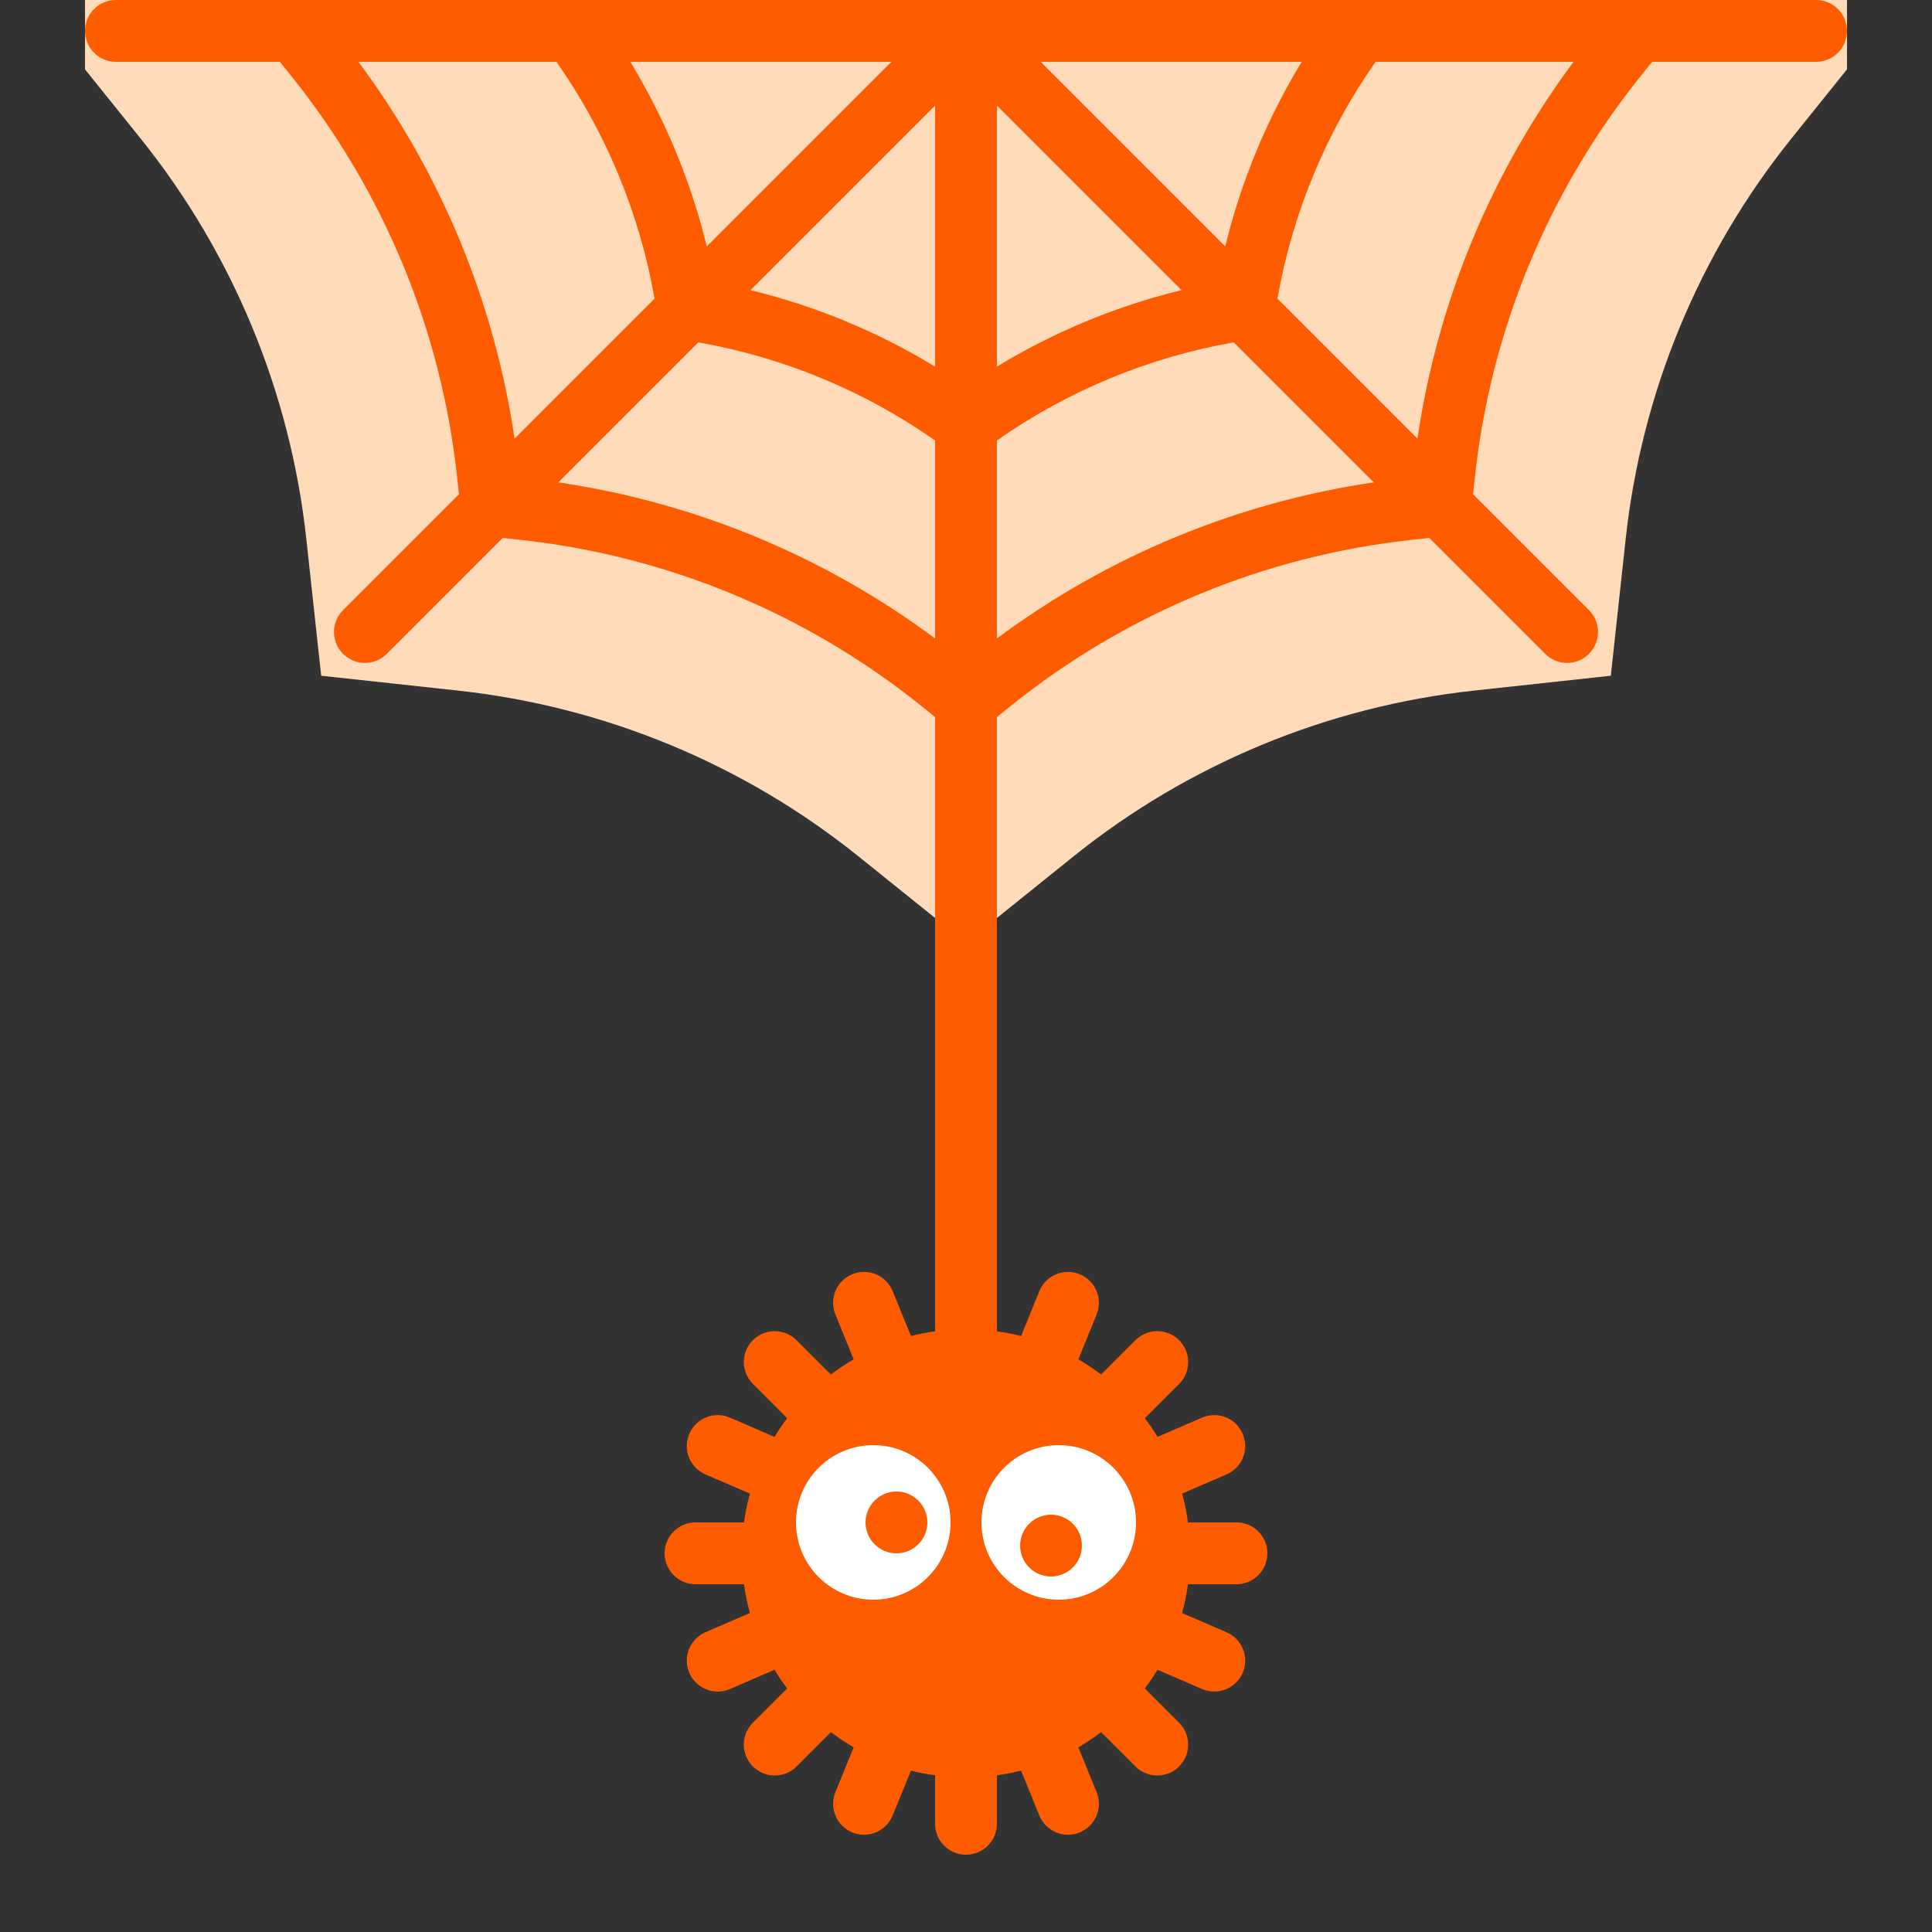 <svg width="250" height="250" viewBox="0 0 250 250" fill="none" xmlns="http://www.w3.org/2000/svg">
<rect x="0" y="0" width="250" height="250" fill="#333333" stroke="none"/>
<g clip-path="url(#clip0_7_2428)">
<path d="M125 -114L138.882 -102.84C153.761 -90.879 171.753 -83.426 190.732 -81.363L208.439 -79.439L210.363 -61.732C212.426 -42.753 219.879 -24.761 231.84 -9.882L243 4L231.84 17.882C219.879 32.761 212.426 50.753 210.363 69.732L208.439 87.439L190.732 89.363C171.753 91.426 153.761 98.879 138.882 110.84L125 122L111.118 110.84C96.239 98.879 78.248 91.426 59.268 89.363L41.561 87.439L39.637 69.732C37.574 50.753 30.121 32.761 18.16 17.882L7 4L18.16 -9.882C30.121 -24.761 37.574 -42.752 39.637 -61.731L41.561 -79.439L59.268 -81.363C78.248 -83.426 96.239 -90.879 111.118 -102.84L125 -114Z" fill="#FFDBB9"/>
<path fill-rule="evenodd" clip-rule="evenodd" d="M125 162C127.209 162 129 163.791 129 166V172.274C130.062 172.42 131.105 172.624 132.127 172.882L134.491 167.075C135.324 165.029 137.658 164.045 139.704 164.878C141.75 165.711 142.733 168.045 141.9 170.091L139.536 175.9C140.559 176.494 141.543 177.149 142.483 177.86L146.92 173.423C148.482 171.861 151.015 171.861 152.577 173.423C154.139 174.985 154.139 177.517 152.577 179.079L148.139 183.517C148.726 184.292 149.275 185.098 149.783 185.932L155.541 183.443C157.569 182.567 159.923 183.5 160.8 185.528C161.676 187.556 160.743 189.91 158.715 190.787L152.959 193.274C153.294 194.486 153.551 195.73 153.726 197H160C162.209 197 164 198.791 164 201C164 203.209 162.209 205 160 205H153.726C153.551 206.27 153.294 207.514 152.96 208.725L158.715 211.212C160.743 212.089 161.676 214.443 160.8 216.471C159.923 218.499 157.569 219.432 155.541 218.556L149.783 216.068C149.275 216.901 148.727 217.707 148.14 218.483L152.577 222.92C154.139 224.482 154.139 227.015 152.577 228.577C151.015 230.139 148.482 230.139 146.92 228.577L142.483 224.14C141.543 224.851 140.559 225.505 139.536 226.1L141.901 231.909C142.734 233.955 141.75 236.289 139.704 237.122C137.658 237.955 135.324 236.971 134.491 234.925L132.127 229.118C131.105 229.376 130.062 229.58 129 229.726V236C129 238.209 127.209 240 125 240C122.791 240 121 238.209 121 236V229.726C119.938 229.58 118.895 229.376 117.873 229.118L115.509 234.925C114.676 236.971 112.342 237.955 110.296 237.122C108.249 236.289 107.266 233.955 108.099 231.909L110.464 226.099C109.44 225.505 108.456 224.85 107.517 224.139L103.079 228.577C101.517 230.139 98.985 230.139 97.422 228.577C95.861 227.015 95.861 224.482 97.422 222.92L101.86 218.483C101.273 217.707 100.725 216.901 100.217 216.068L94.458 218.556C92.43 219.432 90.076 218.499 89.2 216.471C88.323 214.443 89.257 212.089 91.285 211.212L97.04 208.725C96.706 207.513 96.449 206.27 96.274 205H90C87.791 205 86 203.209 86 201C86 198.791 87.791 197 90 197H96.274C96.449 195.73 96.706 194.486 97.04 193.274L91.285 190.787C89.257 189.91 88.323 187.556 89.2 185.528C90.076 183.5 92.431 182.567 94.459 183.443L100.217 185.932C100.725 185.098 101.274 184.293 101.86 183.517L97.423 179.079C95.861 177.517 95.861 174.985 97.423 173.423C98.985 171.861 101.517 171.861 103.079 173.423L107.517 177.86C108.456 177.15 109.44 176.495 110.464 175.901L108.099 170.091C107.266 168.045 108.25 165.711 110.296 164.878C112.342 164.045 114.676 165.029 115.509 167.075L117.873 172.882C118.895 172.624 119.938 172.42 121 172.274V166C121 163.791 122.791 162 125 162Z" fill="#FF5C00"/>
<path fill-rule="evenodd" clip-rule="evenodd" d="M123 197C123 202.523 118.523 207 113 207C107.477 207 103 202.523 103 197C103 191.477 107.477 187 113 187C118.523 187 123 191.477 123 197ZM120 197C120 199.209 118.209 201 116 201C113.791 201 112 199.209 112 197C112 194.791 113.791 193 116 193C118.209 193 120 194.791 120 197ZM147 197C147 202.523 142.523 207 137 207C131.477 207 127 202.523 127 197C127 191.477 131.477 187 137 187C142.523 187 147 191.477 147 197ZM140 200C140 202.209 138.209 204 136 204C133.791 204 132 202.209 132 200C132 197.791 133.791 196 136 196C138.209 196 140 197.791 140 200Z" fill="white"/>
<path fill-rule="evenodd" clip-rule="evenodd" d="M124.21 -77.1L125 -77.735L125.79 -77.1C140.804 -65.031 158.752 -57.212 177.763 -54.419L159.644 -36.301C146.984 -38.524 135.06 -43.912 125 -52C114.94 -43.912 103.016 -38.524 90.356 -36.301L72.237 -54.419C91.248 -57.212 109.196 -65.031 124.21 -77.1ZM125 -42.032C133.469 -36.2 142.923 -31.973 152.889 -29.546L126.877 -3.533C126.317 -3.831 125.678 -4 125 -4C124.322 -4 123.683 -3.831 123.123 -3.533L97.111 -29.546C107.076 -31.973 116.531 -36.2 125 -42.032ZM121 13.657L97.111 37.546C105.535 39.597 113.593 42.935 121 47.441V13.657ZM121 56.995C111.839 50.57 101.376 46.236 90.356 44.301L72.237 62.419C89.911 65.015 106.667 71.956 121 82.618V56.995ZM129 82.618V56.995C138.161 50.57 148.624 46.236 159.644 44.301L177.763 62.419C160.089 65.015 143.333 71.956 129 82.618ZM129 92.784L130.802 91.335C145.681 79.374 163.673 71.921 182.652 69.858L184.952 69.608L199.953 84.61C201.515 86.172 204.048 86.172 205.61 84.61C207.172 83.048 207.172 80.515 205.61 78.953L190.608 63.952L190.858 61.652C192.921 42.673 200.374 24.681 212.335 9.802L213.784 8H235C237.209 8 239 6.209 239 4C239 1.791 237.209 0 235 0H213.784L212.335 -1.802C200.374 -16.681 192.921 -34.673 190.858 -53.652L190.608 -55.952L205.61 -70.953C207.172 -72.515 207.172 -75.048 205.61 -76.61C204.048 -78.172 201.515 -78.172 199.953 -76.61L184.952 -61.608L182.652 -61.858C163.673 -63.921 145.681 -71.374 130.802 -83.335L125 -88L119.197 -83.335C104.319 -71.374 86.327 -63.921 67.348 -61.858L65.048 -61.608L50.047 -76.61C48.485 -78.172 45.952 -78.172 44.39 -76.61C42.828 -75.048 42.828 -72.515 44.39 -70.953L59.392 -55.952L59.142 -53.652C57.079 -34.673 49.626 -16.681 37.665 -1.803L36.216 -7.62939e-06H15C12.791 -7.62939e-06 11 1.791 11 4C11 6.209 12.791 8 15 8H36.216L37.665 9.803C49.626 24.681 57.079 42.673 59.142 61.652L59.392 63.952L44.39 78.953C42.828 80.515 42.828 83.048 44.39 84.61C45.952 86.172 48.485 86.172 50.047 84.61L65.048 69.608L67.348 69.858C86.327 71.921 104.319 79.374 119.197 91.335L121 92.784V172C121 174.209 122.791 176 125 176C127.209 176 129 174.209 129 172V92.784ZM129 47.441V13.657L152.889 37.546C144.465 39.597 136.407 42.935 129 47.441ZM66.581 -48.763L84.699 -30.644C82.764 -19.624 78.43 -9.161 72.005 -7.62939e-06H46.383C57.044 -14.333 63.985 -31.089 66.581 -48.763ZM91.454 -23.889C89.403 -15.465 86.065 -7.407 81.559 -7.62939e-06H115.343L91.454 -23.889ZM46.383 8H72.005C78.43 17.161 82.764 27.623 84.699 38.644L66.581 56.763C63.985 39.089 57.044 22.333 46.383 8ZM81.559 8C86.065 15.407 89.403 23.465 91.454 31.889L115.343 8H81.559ZM183.419 56.763L165.301 38.644C167.236 27.623 171.57 17.161 177.995 8H203.617C192.956 22.333 186.015 39.089 183.419 56.763ZM158.546 31.889C160.597 23.465 163.935 15.407 168.441 8H134.657L158.546 31.889ZM134.657 0H168.441C163.935 -7.407 160.597 -15.465 158.546 -23.889L134.657 0ZM165.301 -30.644C167.236 -19.623 171.57 -9.161 177.995 0H203.617C192.956 -14.333 186.015 -31.089 183.419 -48.763L165.301 -30.644Z" fill="#FF5C00"/>
</g>
<defs>
<clipPath id="clip0_7_2428">
<rect width="228" height="250" fill="white" transform="translate(11)"/>
</clipPath>
</defs>
</svg>
